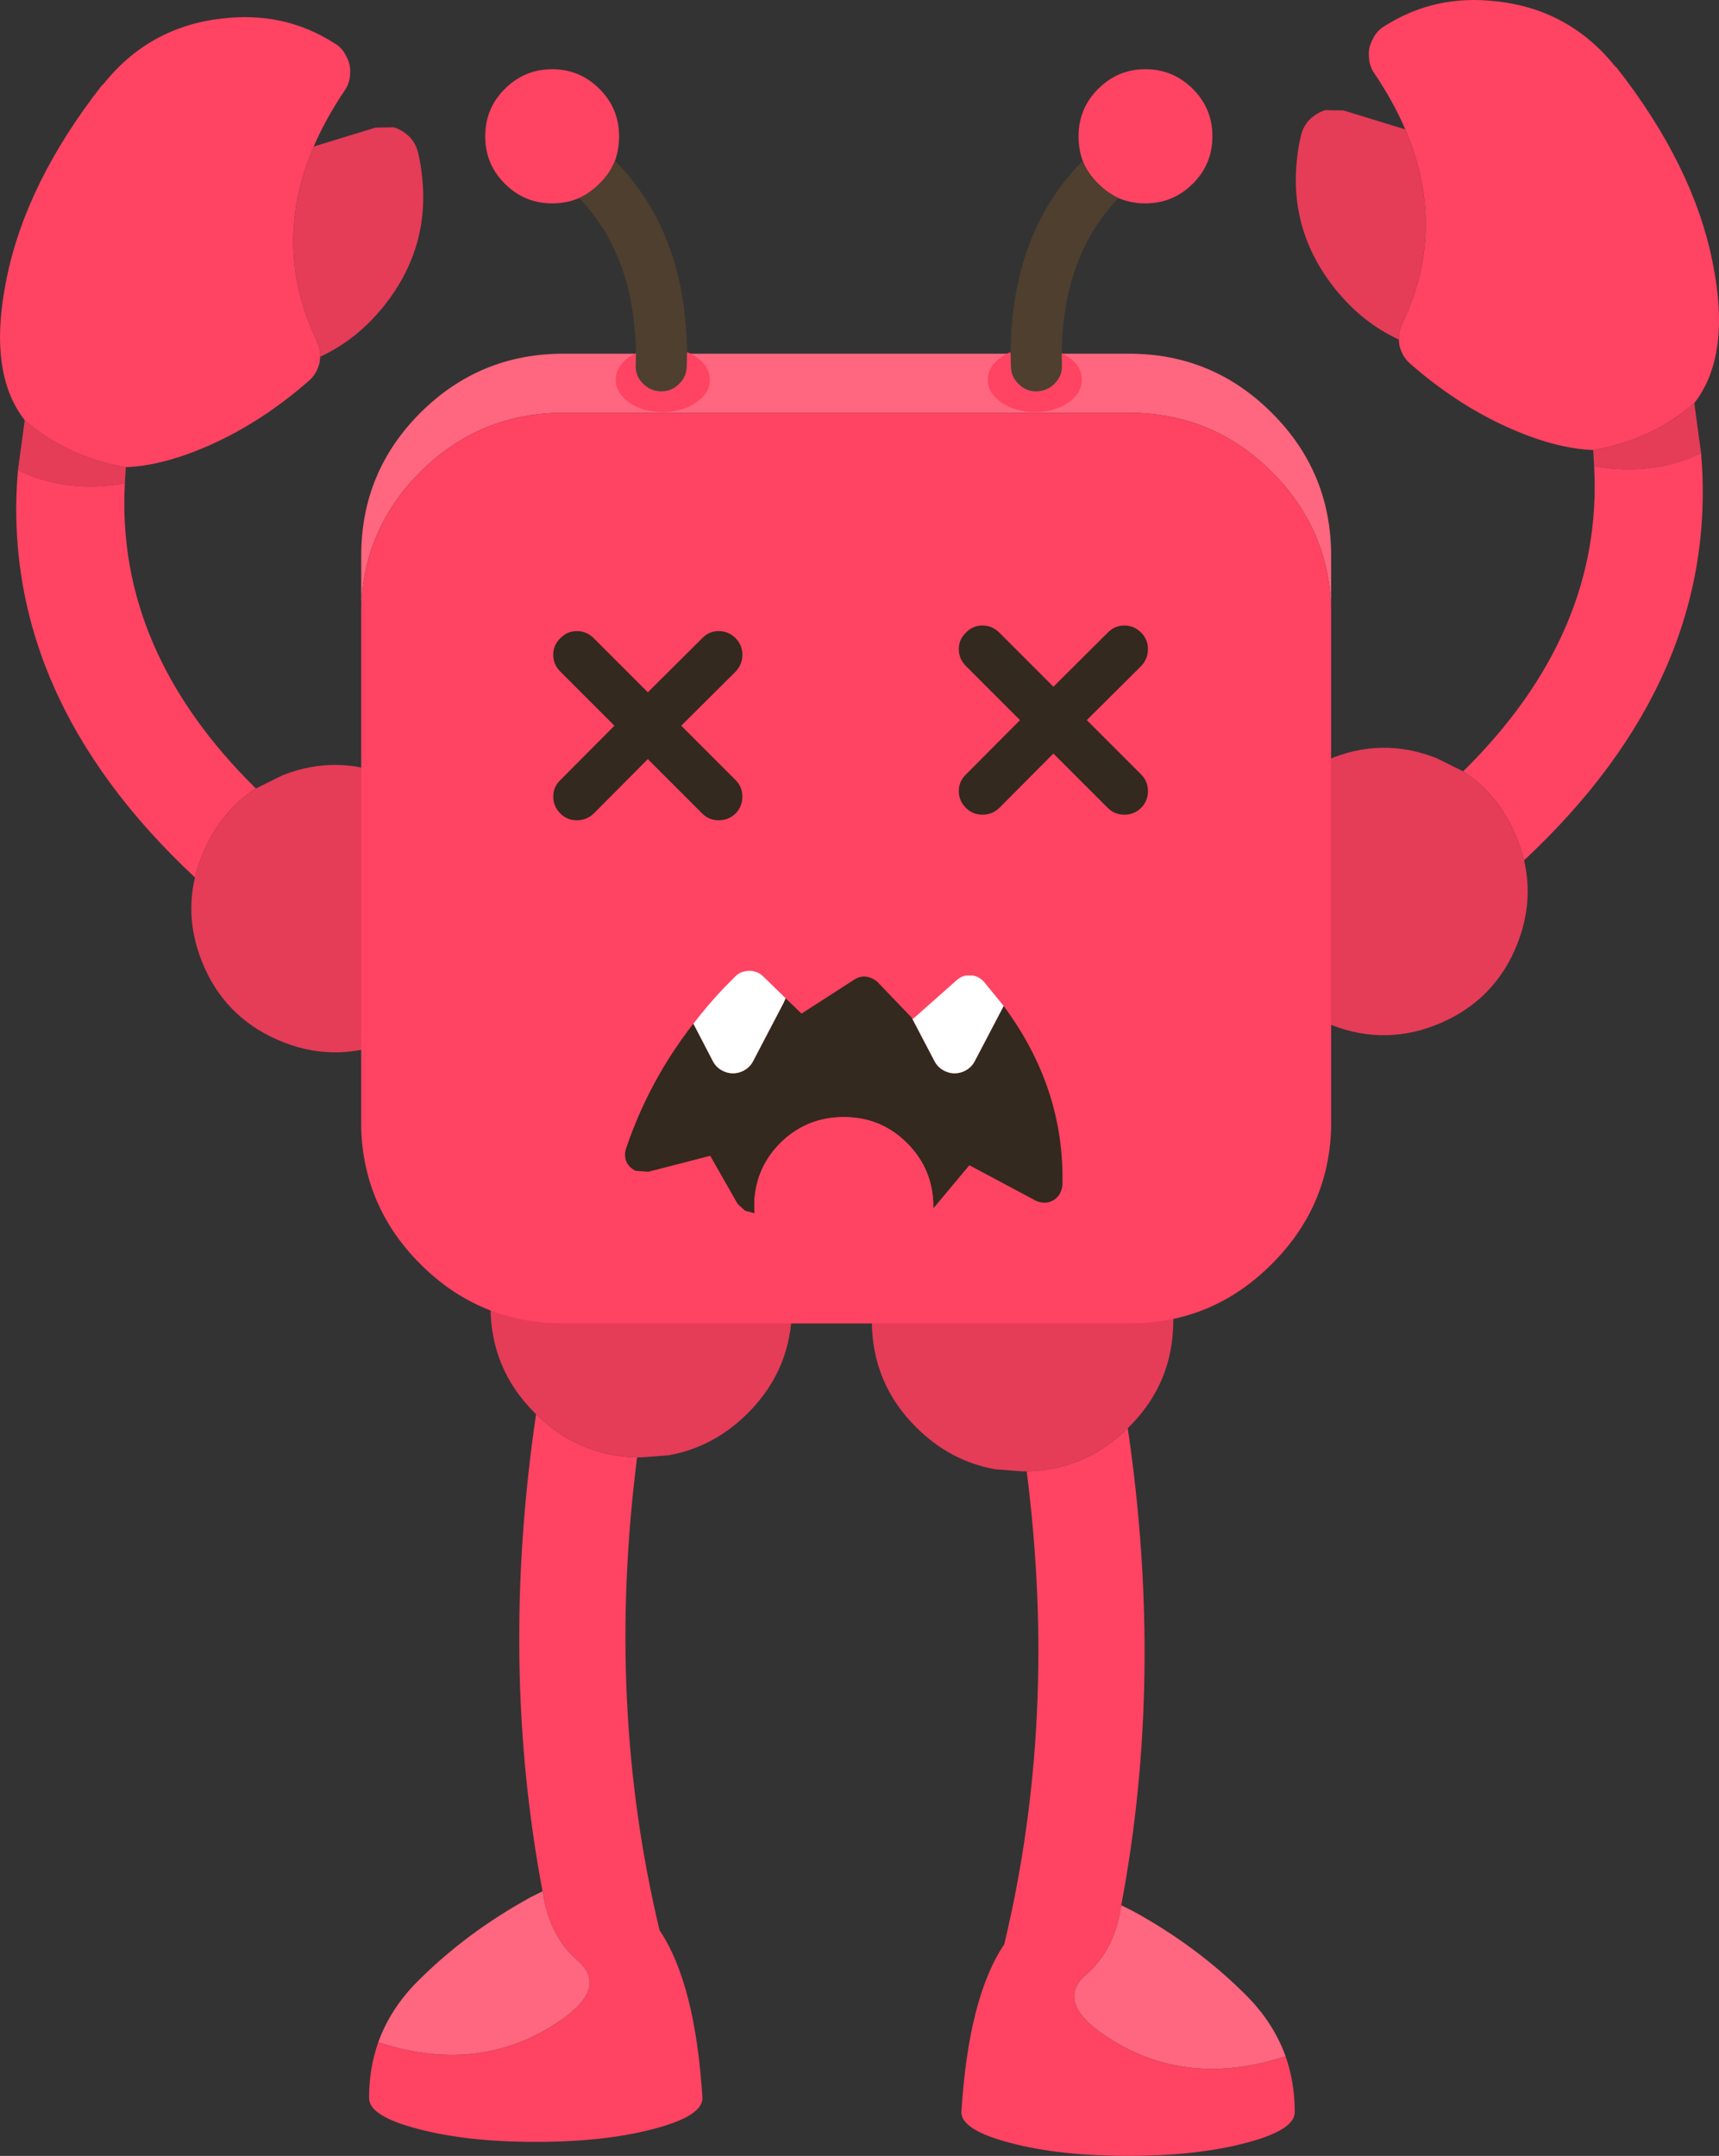 <?xml version="1.0" encoding="UTF-8" standalone="no"?>
<!-- Created with Inkscape (http://www.inkscape.org/) -->

<svg
   width="76.954mm"
   height="96.496mm"
   viewBox="0 0 76.954 96.496"
   version="1.1"
   id="svg1219"
   sodipodi:docname="ai-dead.svg"
   inkscape:version="1.2.2 (b0a8486, 2022-12-01)"
   xmlns:inkscape="http://www.inkscape.org/namespaces/inkscape"
   xmlns:sodipodi="http://sodipodi.sourceforge.net/DTD/sodipodi-0.dtd"
   xmlns="http://www.w3.org/2000/svg"
   xmlns:svg="http://www.w3.org/2000/svg">
  <rect x="0" y="0" width="76.954" height="96.496" fill="#333333" stroke="none"/>
  <sodipodi:namedview
     id="namedview1221"
     pagecolor="#505050"
     bordercolor="#eeeeee"
     borderopacity="1"
     inkscape:showpageshadow="0"
     inkscape:pageopacity="0"
     inkscape:pagecheckerboard="0"
     inkscape:deskcolor="#505050"
     inkscape:document-units="mm"
     showgrid="false"
     inkscape:zoom="0.94964927"
     inkscape:cx="199.02084"
     inkscape:cy="191.12319"
     inkscape:window-width="1366"
     inkscape:window-height="699"
     inkscape:window-x="0"
     inkscape:window-y="0"
     inkscape:window-maximized="1"
     inkscape:current-layer="layer1" />
  <defs
     id="defs1216" />
  <g
     inkscape:label="Layer 1"
     inkscape:groupmode="layer"
     id="layer1"
     transform="translate(-51.276,-126.847)">
    <g
       id="g1626"
       transform="matrix(1,0,0,-1,-46.869,275.669)">
      <path
         stroke="none"
         fill="#e53c58"
         d="m 163.648,114.297 -1.204,0.595 q -2.461,0.966 -4.895,-0.093 -2.447,-1.058 -3.426,-3.532 -0.966,-2.461 0.093,-4.895 1.058,-2.447 3.532,-3.426 2.461,-0.966 4.908,0.093 2.434,1.058 3.413,3.532 0.741,1.879 0.304,3.744 -0.146,0.582 -0.397,1.164 -0.781,1.799 -2.328,2.818 m 10.649,14.248 -0.304,2.236 q -1.918,-1.667 -4.524,-2.103 l 0.04,-0.728 q 2.633,-0.45 4.789,0.595 m -13.242,14.486 -2.765,0.847 -0.82,0.013 q -0.384,-0.119 -0.701,-0.423 -0.291,-0.304 -0.384,-0.714 -0.119,-0.476 -0.172,-0.992 -0.384,-3.254 1.693,-5.861 1.217,-1.521 2.857,-2.275 -0.013,0.37 0.159,0.728 2.024,4.233 0.132,8.678"
         id="path879"
         style="stroke-width:0.265" />
      <path
         stroke="none"
         fill="#ff4362"
         d="m 161.056,143.031 q 1.892,-4.445 -0.132,-8.678 -0.172,-0.357 -0.159,-0.728 l 0.026,-0.251 q 0.119,-0.529 0.516,-0.86 2.037,-1.773 4.273,-2.791 2.156,-0.979 3.889,-1.045 2.606,0.437 4.524,2.103 1.667,2.13 0.82,6.297 -0.86,4.326 -4.286,8.705 l -0.053,0.04 q -2.051,2.566 -5.305,2.937 h -0.026 q -2.752,0.331 -5.001,-1.098 -0.37,-0.212 -0.542,-0.595 -0.212,-0.37 -0.172,-0.794 0.013,-0.423 0.265,-0.767 0.833,-1.244 1.363,-2.474 m 5.318,-32.716 q 8.771,8.189 7.924,18.23 -2.156,-1.045 -4.789,-0.595 0.41,-7.474 -5.861,-13.652 1.548,-1.019 2.328,-2.818 0.251,-0.582 0.397,-1.164"
         id="path881"
         style="stroke-width:0.265" />
    </g>
    <g
       id="g1663"
       transform="translate(-61.545,94.011)">
      <path
         stroke="none"
         fill="#e53c58"
         d="m 158.783,98.693 h -0.185 l -1.217,-0.093 q -2.024,-0.357 -3.559,-1.892 -1.971,-1.971 -1.971,-4.763 0,-2.791 1.971,-4.776 1.984,-1.971 4.776,-1.971 2.791,0 4.763,1.971 1.984,1.984 1.984,4.776 0,2.791 -1.984,4.763 l -0.053,0.053 q -1.892,1.865 -4.524,1.931"
         id="path899"
         style="stroke-width:0.265" />
      <path
         stroke="none"
         fill="#ff4362"
         d="m 158.783,98.693 q 2.633,-0.066 4.524,-1.931 1.64,11.126 -0.291,21.352 -0.291,1.998 -1.548,3.082 -1.349,1.151 0.556,2.566 3.664,2.646 8.348,1.111 0.41,1.164 0.41,2.487 v 0.013 q 0,0.807 -2.183,1.376 -2.196,0.582 -5.278,0.582 -3.082,0 -5.278,-0.582 -2.183,-0.569 -2.183,-1.376 v -0.013 q 0.318,-5.12 1.918,-7.501 2.421,-10.094 1.005,-21.167"
         id="path901"
         style="stroke-width:0.265" />
      <path
         stroke="none"
         fill="#ff667f"
         d="m 163.016,118.113 0.503,0.251 q 2.884,1.574 5.08,3.77 1.23,1.23 1.773,2.738 -4.683,1.535 -8.348,-1.111 -1.905,-1.416 -0.556,-2.566 1.257,-1.085 1.548,-3.082"
         id="path903"
         style="stroke-width:0.265" />
    </g>
    <g
       id="g1671"
       transform="matrix(-1,0,0,1,238.581,93.385)">
      <path
         stroke="none"
         fill="#e53c58"
         d="m 158.783,98.693 h -0.185 l -1.217,-0.093 q -2.024,-0.357 -3.559,-1.892 -1.971,-1.971 -1.971,-4.763 0,-2.791 1.971,-4.776 1.984,-1.971 4.776,-1.971 2.791,0 4.763,1.971 1.984,1.984 1.984,4.776 0,2.791 -1.984,4.763 l -0.053,0.053 q -1.892,1.865 -4.524,1.931"
         id="path1665"
         style="stroke-width:0.265" />
      <path
         stroke="none"
         fill="#ff4362"
         d="m 158.783,98.693 q 2.633,-0.066 4.524,-1.931 1.64,11.126 -0.291,21.352 -0.291,1.998 -1.548,3.082 -1.349,1.151 0.556,2.566 3.664,2.646 8.348,1.111 0.41,1.164 0.41,2.487 v 0.013 q 0,0.807 -2.183,1.376 -2.196,0.582 -5.278,0.582 -3.082,0 -5.278,-0.582 -2.183,-0.569 -2.183,-1.376 v -0.013 q 0.318,-5.12 1.918,-7.501 2.421,-10.094 1.005,-21.167"
         id="path1667"
         style="stroke-width:0.265" />
      <path
         stroke="none"
         fill="#ff667f"
         d="m 163.016,118.113 0.503,0.251 q 2.884,1.574 5.08,3.77 1.23,1.23 1.773,2.738 -4.683,1.535 -8.348,-1.111 -1.905,-1.416 -0.556,-2.566 1.257,-1.085 1.548,-3.082"
         id="path1669"
         style="stroke-width:0.265" />
    </g>
    <g
       id="g1677"
       transform="rotate(180,113.188,138.218)">
      <path
         stroke="none"
         fill="#e53c58"
         d="m 163.648,114.297 -1.204,0.595 q -2.461,0.966 -4.895,-0.093 -2.447,-1.058 -3.426,-3.532 -0.966,-2.461 0.093,-4.895 1.058,-2.447 3.532,-3.426 2.461,-0.966 4.908,0.093 2.434,1.058 3.413,3.532 0.741,1.879 0.304,3.744 -0.146,0.582 -0.397,1.164 -0.781,1.799 -2.328,2.818 m 10.649,14.248 -0.304,2.236 q -1.918,-1.667 -4.524,-2.103 l 0.04,-0.728 q 2.633,-0.45 4.789,0.595 m -13.242,14.486 -2.765,0.847 -0.82,0.013 q -0.384,-0.119 -0.701,-0.423 -0.291,-0.304 -0.384,-0.714 -0.119,-0.476 -0.172,-0.992 -0.384,-3.254 1.693,-5.861 1.217,-1.521 2.857,-2.275 -0.013,0.37 0.159,0.728 2.024,4.233 0.132,8.678"
         id="path1673"
         style="stroke-width:0.265" />
      <path
         stroke="none"
         fill="#ff4362"
         d="m 161.056,143.031 q 1.892,-4.445 -0.132,-8.678 -0.172,-0.357 -0.159,-0.728 l 0.026,-0.251 q 0.119,-0.529 0.516,-0.86 2.037,-1.773 4.273,-2.791 2.156,-0.979 3.889,-1.045 2.606,0.437 4.524,2.103 1.667,2.13 0.82,6.297 -0.86,4.326 -4.286,8.705 l -0.053,0.04 q -2.051,2.566 -5.305,2.937 h -0.026 q -2.752,0.331 -5.001,-1.098 -0.37,-0.212 -0.542,-0.595 -0.212,-0.37 -0.172,-0.794 0.013,-0.423 0.265,-0.767 0.833,-1.244 1.363,-2.474 m 5.318,-32.716 q 8.771,8.189 7.924,18.23 -2.156,-1.045 -4.789,-0.595 0.41,-7.474 -5.861,-13.652 1.548,-1.019 2.328,-2.818 0.251,-0.582 0.397,-1.164"
         id="path1675"
         style="stroke-width:0.265" />
    </g>
    <path
       stroke="none"
       fill="#ff667f"
       d="m 67.447,154.029 v -2.315 q 0,-3.744 2.646,-6.39 2.659,-2.646 6.403,-2.646 h 25.321 q 3.744,0 6.39,2.646 2.659,2.646 2.659,6.39 v 2.315 q -0.119,-3.532 -2.659,-6.059 -2.646,-2.646 -6.39,-2.646 H 76.495 q -3.744,0 -6.403,2.646 -2.527,2.527 -2.646,6.059"
       id="path739"
       style="stroke-width:0.265" />
    <path
       stroke="none"
       fill="#ff4362"
       d="m 67.447,154.029 q 0.119,-3.532 2.646,-6.059 2.659,-2.646 6.403,-2.646 h 25.321 q 3.744,0 6.39,2.646 2.54,2.527 2.659,6.059 v 23.349 q -0.119,3.519 -2.659,6.046 -2.646,2.659 -6.39,2.659 H 76.495 q -3.744,0 -6.403,-2.659 -2.527,-2.527 -2.646,-6.046 v -23.349"
       id="path741"
       style="stroke-width:0.265" />
    <g
       id="g1309"
       transform="translate(63.382,4.672)">
      <path
         stroke="none"
         fill="#ffffff"
         d="m 147.144,151.695 q 0,-1.759 -1.23,-3.003 -1.244,-1.23 -3.003,-1.23 -1.746,0 -2.977,1.23 -1.257,1.244 -1.257,3.003 0,1.759 1.257,2.99 1.23,1.244 2.977,1.244 1.759,0 3.003,-1.244 1.23,-1.23 1.23,-2.99 m 2.963,-5.159 q 0.595,1.601 0.45,3.307 -0.066,0.767 -0.291,1.561 -0.9,3.294 -3.916,4.987 -3.029,1.707 -6.39,0.833 -2.805,-0.728 -4.485,-2.937 l -0.529,-0.754 -0.026,-0.053 -0.053,-0.119 -0.04,-0.093 -0.053,-0.172 q -0.132,-0.463 0.013,-1.019 0.291,-0.529 0.794,-1.098 1.799,-2.17 5.252,-3.638 l 1.005,-0.397 q 2.884,-1.045 5.49,-0.979 1.058,0.013 1.852,0.225 0.516,0.132 0.926,0.344"
         id="path355"
         style="stroke-width:0.265" />
      <path
         stroke="none"
         fill="#ff4362"
         d="m 147.144,151.695 q 0,1.759 -1.23,2.99 -1.244,1.244 -3.003,1.244 -1.746,0 -2.977,-1.244 -1.257,-1.23 -1.257,-2.99 0,-1.759 1.257,-3.003 1.23,-1.23 2.977,-1.23 1.759,0 3.003,1.23 1.23,1.244 1.23,3.003 m -6.826,-0.132 -0.026,0.132 q 0,1.072 0.767,1.839 0.767,0.767 1.852,0.767 1.098,0 1.879,-0.767 0.754,-0.767 0.754,-1.839 0,-1.098 -0.754,-1.865 -0.781,-0.754 -1.879,-0.754 -0.622,0 -1.138,0.265 -0.344,-0.265 -0.794,-0.265 -0.556,0 -0.939,0.384 -0.397,0.397 -0.397,0.939 0,0.556 0.397,0.939 l 0.278,0.225"
         id="path357"
         style="stroke-width:0.265" />
      <path
         stroke="none"
         fill="#33291e"
         d="m 140.318,151.563 q 0.278,0.172 0.661,0.172 0.542,0 0.953,-0.397 0.37,-0.384 0.37,-0.939 0,-0.542 -0.37,-0.939 l -0.159,-0.119 q 0.516,-0.265 1.138,-0.265 1.098,0 1.879,0.754 0.754,0.767 0.754,1.865 0,1.072 -0.754,1.839 -0.781,0.767 -1.879,0.767 -1.085,0 -1.852,-0.767 -0.767,-0.767 -0.767,-1.839 l 0.026,-0.132"
         id="path359"
         style="stroke-width:0.265" />
      <path
         stroke="none"
         fill="#e3eeee"
         d="m 134.788,152.079 q 0.212,-0.847 1.019,-1.905 1.587,-2.117 4.617,-3.823 3.016,-1.693 5.702,-1.998 2.474,-0.304 3.307,0.781 l 0.066,0.119 0.026,0.053 q 0.344,0.609 0.582,1.23 -0.41,-0.212 -0.926,-0.344 -0.794,-0.212 -1.852,-0.225 -2.606,-0.066 -5.49,0.979 l -1.005,0.397 q -3.453,1.468 -5.252,3.638 -0.503,0.569 -0.794,1.098"
         id="path361"
         style="stroke-width:0.265" />
      <path
         stroke="none"
         fill="#000000"
         fill-opacity="0.102"
         d="m 150.558,149.843 q 0.119,1.402 -0.291,2.884 -0.9,3.294 -3.916,4.987 -3.029,1.707 -6.39,0.833 -2.805,-0.728 -4.485,-2.937 l -0.529,-0.754 -0.026,-0.053 -0.053,-0.119 -0.093,-0.265 q -0.132,-0.463 0.013,-1.019 l 0.04,-0.132 0.04,0.093 0.053,0.119 0.026,0.053 0.529,0.754 q 1.68,2.209 4.485,2.937 3.36,0.873 6.39,-0.833 3.016,-1.693 3.916,-4.987 0.225,-0.794 0.291,-1.561"
         id="path363"
         style="stroke-width:0.265" />
      <path
         stroke="none"
         fill="#ff6b83"
         d="m 140.318,151.563 -0.278,-0.225 q -0.397,-0.384 -0.397,-0.939 0,-0.542 0.397,-0.939 0.384,-0.384 0.939,-0.384 0.45,0 0.794,0.265 -0.384,0.172 -0.714,0.489 -0.714,0.714 -0.741,1.733"
         id="path365"
         style="stroke-width:0.265" />
      <path
         stroke="none"
         fill="#4f3f2f"
         d="m 140.318,151.563 q 0.026,-1.019 0.741,-1.733 0.331,-0.318 0.714,-0.489 l 0.159,0.119 q 0.37,0.397 0.37,0.939 0,0.556 -0.37,0.939 -0.41,0.397 -0.953,0.397 -0.384,0 -0.661,-0.172"
         id="path367"
         style="stroke-width:0.265" />
    </g>
    <g
       id="g1325"
       transform="matrix(-1,0,0,1,328.136,4.723)">
      <path
         stroke="none"
         fill="#ffffff"
         d="m 147.144,151.695 q 0,-1.759 -1.23,-3.003 -1.244,-1.23 -3.003,-1.23 -1.746,0 -2.977,1.23 -1.257,1.244 -1.257,3.003 0,1.759 1.257,2.99 1.23,1.244 2.977,1.244 1.759,0 3.003,-1.244 1.23,-1.23 1.23,-2.99 m 2.963,-5.159 q 0.595,1.601 0.45,3.307 -0.066,0.767 -0.291,1.561 -0.9,3.294 -3.916,4.987 -3.029,1.707 -6.39,0.833 -2.805,-0.728 -4.485,-2.937 l -0.529,-0.754 -0.026,-0.053 -0.053,-0.119 -0.04,-0.093 -0.053,-0.172 q -0.132,-0.463 0.013,-1.019 0.291,-0.529 0.794,-1.098 1.799,-2.17 5.252,-3.638 l 1.005,-0.397 q 2.884,-1.045 5.49,-0.979 1.058,0.013 1.852,0.225 0.516,0.132 0.926,0.344"
         id="path1311"
         style="stroke-width:0.265" />
      <path
         stroke="none"
         fill="#ff4362"
         d="m 147.144,151.695 q 0,1.759 -1.23,2.99 -1.244,1.244 -3.003,1.244 -1.746,0 -2.977,-1.244 -1.257,-1.23 -1.257,-2.99 0,-1.759 1.257,-3.003 1.23,-1.23 2.977,-1.23 1.759,0 3.003,1.23 1.23,1.244 1.23,3.003 m -6.826,-0.132 -0.026,0.132 q 0,1.072 0.767,1.839 0.767,0.767 1.852,0.767 1.098,0 1.879,-0.767 0.754,-0.767 0.754,-1.839 0,-1.098 -0.754,-1.865 -0.781,-0.754 -1.879,-0.754 -0.622,0 -1.138,0.265 -0.344,-0.265 -0.794,-0.265 -0.556,0 -0.939,0.384 -0.397,0.397 -0.397,0.939 0,0.556 0.397,0.939 l 0.278,0.225"
         id="path1313"
         style="stroke-width:0.265" />
      <path
         stroke="none"
         fill="#33291e"
         d="m 140.318,151.563 q 0.278,0.172 0.661,0.172 0.542,0 0.953,-0.397 0.37,-0.384 0.37,-0.939 0,-0.542 -0.37,-0.939 l -0.159,-0.119 q 0.516,-0.265 1.138,-0.265 1.098,0 1.879,0.754 0.754,0.767 0.754,1.865 0,1.072 -0.754,1.839 -0.781,0.767 -1.879,0.767 -1.085,0 -1.852,-0.767 -0.767,-0.767 -0.767,-1.839 l 0.026,-0.132"
         id="path1315"
         style="stroke-width:0.265" />
      <path
         stroke="none"
         fill="#e3eeee"
         d="m 134.788,152.079 q 0.212,-0.847 1.019,-1.905 1.587,-2.117 4.617,-3.823 3.016,-1.693 5.702,-1.998 2.474,-0.304 3.307,0.781 l 0.066,0.119 0.026,0.053 q 0.344,0.609 0.582,1.23 -0.41,-0.212 -0.926,-0.344 -0.794,-0.212 -1.852,-0.225 -2.606,-0.066 -5.49,0.979 l -1.005,0.397 q -3.453,1.468 -5.252,3.638 -0.503,0.569 -0.794,1.098"
         id="path1317"
         style="stroke-width:0.265" />
      <path
         stroke="none"
         fill="#000000"
         fill-opacity="0.102"
         d="m 150.558,149.843 q 0.119,1.402 -0.291,2.884 -0.9,3.294 -3.916,4.987 -3.029,1.707 -6.39,0.833 -2.805,-0.728 -4.485,-2.937 l -0.529,-0.754 -0.026,-0.053 -0.053,-0.119 -0.093,-0.265 q -0.132,-0.463 0.013,-1.019 l 0.04,-0.132 0.04,0.093 0.053,0.119 0.026,0.053 0.529,0.754 q 1.68,2.209 4.485,2.937 3.36,0.873 6.39,-0.833 3.016,-1.693 3.916,-4.987 0.225,-0.794 0.291,-1.561"
         id="path1319"
         style="stroke-width:0.265" />
      <path
         stroke="none"
         fill="#ff6b83"
         d="m 140.318,151.563 -0.278,-0.225 q -0.397,-0.384 -0.397,-0.939 0,-0.542 0.397,-0.939 0.384,-0.384 0.939,-0.384 0.45,0 0.794,0.265 -0.384,0.172 -0.714,0.489 -0.714,0.714 -0.741,1.733"
         id="path1321"
         style="stroke-width:0.265" />
      <path
         stroke="none"
         fill="#4f3f2f"
         d="m 140.318,151.563 q 0.026,-1.019 0.741,-1.733 0.331,-0.318 0.714,-0.489 l 0.159,0.119 q 0.37,0.397 0.37,0.939 0,0.556 -0.37,0.939 -0.41,0.397 -0.953,0.397 -0.384,0 -0.661,-0.172"
         id="path1323"
         style="stroke-width:0.265" />
    </g>
    <g
       id="g1362"
       transform="translate(-20.684,-20.364)">
      <path
         stroke="none"
         fill="#33291e"
         d="m 112.776,192.765 1.019,1.945 q 0.172,0.331 0.542,0.476 0.357,0.132 0.714,0 0.37,-0.146 0.542,-0.476 l 1.296,-2.474 q 2.738,3.691 2.633,8.017 -0.026,0.278 -0.185,0.489 -0.198,0.238 -0.489,0.291 -0.304,0.04 -0.569,-0.106 l -2.924,-1.561 -1.614,1.931 v -0.079 q 0,-1.667 -1.177,-2.844 -1.164,-1.164 -2.831,-1.164 -1.667,0 -2.844,1.164 -1.164,1.177 -1.164,2.844 l 0.013,0.291 h -0.013 l -0.41,-0.106 -0.331,-0.304 -1.23,-2.156 -2.765,0.714 -0.569,-0.04 q -0.304,-0.146 -0.423,-0.423 -0.106,-0.278 -0.013,-0.569 1.032,-3.056 3.016,-5.596 l 0.873,1.68 q 0.172,0.331 0.542,0.476 0.357,0.132 0.714,0 0.37,-0.146 0.542,-0.476 l 1.363,-2.606 0.093,-0.212 0.714,0.688 2.342,-1.508 q 0.251,-0.172 0.542,-0.146 0.304,0.04 0.529,0.251 l 1.521,1.587"
         id="path433"
         style="stroke-width:0.265" />
      <path
         stroke="none"
         fill="#ffffff"
         d="m 112.776,192.765 0.053,0.053 1.971,-1.746 q 0.172,-0.146 0.384,-0.198 h 0.318 l 0.119,0.026 q 0.212,0.066 0.384,0.251 l 0.886,1.085 -1.296,2.474 q -0.172,0.331 -0.542,0.476 -0.357,0.132 -0.714,0 -0.37,-0.146 -0.542,-0.476 l -1.019,-1.945 m -5.649,-0.873 -0.093,0.212 -1.363,2.606 q -0.172,0.331 -0.542,0.476 -0.357,0.132 -0.714,0 -0.37,-0.146 -0.542,-0.476 l -0.873,-1.68 q 0.648,-0.847 1.402,-1.64 l 0.503,-0.503 q 0.185,-0.172 0.45,-0.212 l 0.132,-0.013 q 0.357,0 0.609,0.225 l 1.032,1.005"
         id="path435"
         style="stroke-width:0.265" />
      <path
         stroke="none"
         fill="#ff4362"
         d="m 105.738,201.51 -0.013,-0.291 q 0,-1.667 1.164,-2.844 1.177,-1.164 2.844,-1.164 1.667,0 2.831,1.164 1.177,1.177 1.177,2.844 v 0.079 l -0.159,0.185 q -0.212,0.238 -0.529,0.278 -0.318,0.066 -0.582,-0.119 l -3.36,-2.143 -2.95,1.865 q -0.198,0.132 -0.423,0.146"
         id="path437"
         style="stroke-width:0.265" />
    </g>
    <g
       id="g1448"
       transform="translate(21.023,-24.285)">
      <path
         stroke="none"
         fill="#ffffff"
         d="m 181.005,142.76 q 0,-2.672 -1.879,-4.564 -1.892,-1.892 -4.577,-1.892 -2.672,0 -4.551,1.892 -1.905,1.892 -1.905,4.564 0,2.686 1.905,4.564 1.879,1.892 4.551,1.892 2.686,0 4.577,-1.892 1.879,-1.879 1.879,-4.564 m -14.896,0.661 -0.026,-0.661 q 0,-3.506 2.474,-5.98 2.474,-2.487 5.993,-2.487 3.506,0 5.993,2.487 2.474,2.474 2.474,5.98 l -0.013,0.661 q -0.225,3.096 -2.461,5.331 -2.487,2.474 -5.993,2.474 -3.519,0 -5.993,-2.474 -2.236,-2.236 -2.447,-5.331"
         id="path331"
         style="stroke-width:0.265" />
      <path
         stroke="none"
         fill="#ff4362"
         d="m 170.567,142.575 -0.013,0.185 q 0,1.654 1.164,2.818 1.177,1.177 2.831,1.177 1.654,0 2.844,-1.177 1.151,-1.164 1.151,-2.818 0,-1.667 -1.151,-2.831 -1.191,-1.164 -2.844,-1.164 -0.953,0 -1.746,0.397 -0.529,-0.397 -1.217,-0.397 -0.847,0 -1.442,0.595 -0.595,0.595 -0.595,1.442 0,0.847 0.595,1.442 l 0.423,0.331 m 10.438,0.185 q 0,2.686 -1.879,4.564 -1.892,1.892 -4.577,1.892 -2.672,0 -4.551,-1.892 -1.905,-1.879 -1.905,-4.564 0,-2.672 1.905,-4.564 1.879,-1.892 4.551,-1.892 2.686,0 4.577,1.892 1.879,1.892 1.879,4.564"
         id="path333"
         style="stroke-width:0.265" />
      <path
         stroke="none"
         fill="#33291e"
         d="m 172.803,139.162 q 0.794,-0.397 1.746,-0.397 1.654,0 2.844,1.164 1.151,1.164 1.151,2.831 0,1.654 -1.151,2.818 -1.191,1.177 -2.844,1.177 -1.654,0 -2.831,-1.177 -1.164,-1.164 -1.164,-2.818 l 0.013,-0.185 q 0.45,0.265 1.019,0.265 0.847,0 1.455,-0.595 0.582,-0.595 0.582,-1.442 0,-0.847 -0.582,-1.442 l -0.238,-0.198"
         id="path335"
         style="stroke-width:0.265" />
      <path
         stroke="none"
         fill="#000000"
         fill-opacity="0.102"
         d="m 183.003,143.422 0.013,0.661 q 0,3.519 -2.474,5.993 -2.487,2.474 -5.993,2.474 -3.519,0 -5.993,-2.474 -2.474,-2.474 -2.474,-5.993 l 0.026,-0.661 q 0.212,3.096 2.447,5.331 2.474,2.474 5.993,2.474 3.506,0 5.993,-2.474 2.236,-2.236 2.461,-5.331"
         id="path337"
         style="stroke-width:0.265" />
      <path
         stroke="none"
         fill="#4f3f2f"
         d="m 172.803,139.162 0.238,0.198 q 0.582,0.595 0.582,1.442 0,0.847 -0.582,1.442 -0.609,0.595 -1.455,0.595 -0.569,0 -1.019,-0.265 0.053,-1.548 1.151,-2.646 0.503,-0.489 1.085,-0.767"
         id="path339"
         style="stroke-width:0.265" />
      <path
         stroke="none"
         fill="#ff6b83"
         d="m 172.803,139.162 q -0.582,0.278 -1.085,0.767 -1.098,1.098 -1.151,2.646 l -0.423,-0.331 q -0.595,-0.595 -0.595,-1.442 0,-0.847 0.595,-1.442 0.595,-0.595 1.442,-0.595 0.688,0 1.217,0.397"
         id="path341"
         style="stroke-width:0.265" />
    </g>
    <g
       id="g1521"
       transform="translate(43.463,-11.823)">
      <path
         stroke="none"
         fill="#ffffff"
         d="m 154.922,189.639 q -0.331,0.291 -0.833,0.423 -3.625,0.953 -7.183,0.066 -0.569,-0.159 -0.926,-0.489 1.892,-2.103 4.471,-2.103 2.593,0 4.471,2.103"
         id="path427"
         style="stroke-width:0.265" />
      <path
         stroke="none"
         fill="#33291e"
         d="m 154.922,189.639 0.198,0.265 q 1.945,2.355 1.945,5.715 v 0.053 q 0,1.442 -1.945,2.461 l -0.437,0.238 q -1.826,-0.992 -4.233,-0.992 -2.394,0 -4.22,0.992 l -0.463,-0.238 q -1.918,-1.019 -1.931,-2.461 v -0.053 q 0,-3.36 1.931,-5.715 l 0.212,-0.265 q 0.357,0.331 0.926,0.489 3.559,0.886 7.183,-0.066 0.503,-0.132 0.833,-0.423"
         id="path429"
         style="stroke-width:0.265" />
      <path
         stroke="none"
         fill="#ff4362"
         d="m 146.23,198.37 q 1.826,-0.992 4.22,-0.992 2.408,0 4.233,0.992 -1.826,0.807 -4.233,0.807 -2.434,0 -4.22,-0.807"
         id="path431"
         style="stroke-width:0.265" />
    </g>
    <g
       id="g1462"
       transform="translate(0.099,-24.679)">
      <path
         stroke="none"
         fill="#ffffff"
         d="m 181.005,142.76 q 0,-2.672 -1.879,-4.564 -1.892,-1.892 -4.577,-1.892 -2.672,0 -4.551,1.892 -1.905,1.892 -1.905,4.564 0,2.686 1.905,4.564 1.879,1.892 4.551,1.892 2.686,0 4.577,-1.892 1.879,-1.879 1.879,-4.564 m -14.896,0.661 -0.026,-0.661 q 0,-3.506 2.474,-5.98 2.474,-2.487 5.993,-2.487 3.506,0 5.993,2.487 2.474,2.474 2.474,5.98 l -0.013,0.661 q -0.225,3.096 -2.461,5.331 -2.487,2.474 -5.993,2.474 -3.519,0 -5.993,-2.474 -2.236,-2.236 -2.447,-5.331"
         id="path1450"
         style="stroke-width:0.265" />
      <path
         stroke="none"
         fill="#ff4362"
         d="m 170.567,142.575 -0.013,0.185 q 0,1.654 1.164,2.818 1.177,1.177 2.831,1.177 1.654,0 2.844,-1.177 1.151,-1.164 1.151,-2.818 0,-1.667 -1.151,-2.831 -1.191,-1.164 -2.844,-1.164 -0.953,0 -1.746,0.397 -0.529,-0.397 -1.217,-0.397 -0.847,0 -1.442,0.595 -0.595,0.595 -0.595,1.442 0,0.847 0.595,1.442 l 0.423,0.331 m 10.438,0.185 q 0,2.686 -1.879,4.564 -1.892,1.892 -4.577,1.892 -2.672,0 -4.551,-1.892 -1.905,-1.879 -1.905,-4.564 0,-2.672 1.905,-4.564 1.879,-1.892 4.551,-1.892 2.686,0 4.577,1.892 1.879,1.892 1.879,4.564"
         id="path1452"
         style="stroke-width:0.265" />
      <path
         stroke="none"
         fill="#33291e"
         d="m 172.803,139.162 q 0.794,-0.397 1.746,-0.397 1.654,0 2.844,1.164 1.151,1.164 1.151,2.831 0,1.654 -1.151,2.818 -1.191,1.177 -2.844,1.177 -1.654,0 -2.831,-1.177 -1.164,-1.164 -1.164,-2.818 l 0.013,-0.185 q 0.45,0.265 1.019,0.265 0.847,0 1.455,-0.595 0.582,-0.595 0.582,-1.442 0,-0.847 -0.582,-1.442 l -0.238,-0.198"
         id="path1454"
         style="stroke-width:0.265" />
      <path
         stroke="none"
         fill="#000000"
         fill-opacity="0.102"
         d="m 183.003,143.422 0.013,0.661 q 0,3.519 -2.474,5.993 -2.487,2.474 -5.993,2.474 -3.519,0 -5.993,-2.474 -2.474,-2.474 -2.474,-5.993 l 0.026,-0.661 q 0.212,3.096 2.447,5.331 2.474,2.474 5.993,2.474 3.506,0 5.993,-2.474 2.236,-2.236 2.461,-5.331"
         id="path1456"
         style="stroke-width:0.265" />
      <path
         stroke="none"
         fill="#4f3f2f"
         d="m 172.803,139.162 0.238,0.198 q 0.582,0.595 0.582,1.442 0,0.847 -0.582,1.442 -0.609,0.595 -1.455,0.595 -0.569,0 -1.019,-0.265 0.053,-1.548 1.151,-2.646 0.503,-0.489 1.085,-0.767"
         id="path1458"
         style="stroke-width:0.265" />
      <path
         stroke="none"
         fill="#ff6b83"
         d="m 172.803,139.162 q -0.582,0.278 -1.085,0.767 -1.098,1.098 -1.151,2.646 l -0.423,-0.331 q -0.595,-0.595 -0.595,-1.442 0,-0.847 0.595,-1.442 0.595,-0.595 1.442,-0.595 0.688,0 1.217,0.397"
         id="path1460"
         style="stroke-width:0.265" />
    </g>
    <path
       stroke="none"
       fill="#33291e"
       d="m 170.25,198 q 2.302,-2.302 5.556,-2.302 3.254,0 5.543,2.302 0.688,0.688 1.177,1.482 0.212,0.344 0.132,0.741 -0.106,0.397 -0.463,0.609 -0.357,0.212 -0.741,0.132 -0.397,-0.093 -0.622,-0.45 -0.384,-0.609 -0.9,-1.111 -1.707,-1.72 -4.128,-1.72 -2.447,0 -4.154,1.72 -0.529,0.503 -0.873,1.098 -0.212,0.344 -0.622,0.45 -0.397,0.093 -0.741,-0.106 -0.357,-0.212 -0.45,-0.609 -0.106,-0.397 0.106,-0.741 0.463,-0.807 1.177,-1.495"
       id="path293"
       style="stroke-width:0.265" />
    <g
       id="g1558"
       transform="translate(40.106,12.589)">
      <path
         stroke="none"
         fill="#33291e"
         d="m 120.186,147.485 h 1.045 q 0.45,0 0.807,0.278 0.344,0.225 0.503,0.622 0.172,0.423 0.066,0.833 -0.635,2.447 -2.487,4.352 l -0.886,0.807 q -2.5,-1.468 -5.834,-1.468 -3.334,0 -5.861,1.495 l -0.926,-0.833 q -1.812,-1.945 -2.447,-4.352 -0.079,-0.41 0.106,-0.833 0.106,-0.397 0.489,-0.622 0.331,-0.278 0.767,-0.278 h 1.058 v 1.217 q 0,1.389 1.918,1.799 4.895,0.953 9.869,-0.053 1.812,-0.357 1.812,-1.746 v -1.217"
         id="path381"
         style="stroke-width:0.265" />
      <path
         stroke="none"
         fill="#ffffff"
         d="m 120.186,147.485 v 1.217 q 0,1.389 -1.812,1.746 -4.974,1.005 -9.869,0.053 -1.918,-0.41 -1.918,-1.799 v -1.217 h 13.6"
         id="path383"
         style="stroke-width:0.265" />
      <path
         stroke="none"
         fill="#ff4362"
         d="m 119.234,154.377 q -2.5,2.103 -5.874,2.103 -3.321,0 -5.821,-2.077 2.527,-1.495 5.861,-1.495 3.334,0 5.834,1.468"
         id="path385"
         style="stroke-width:0.265" />
    </g>
    <g
       id="g1589"
       transform="translate(-71.936,-1.131)">
      <path
         stroke="none"
         fill="#ff4362"
         d="m 171.68,135.177 q -0.185,-0.516 -0.185,-1.098 0,-1.244 0.873,-2.117 0.886,-0.886 2.117,-0.886 1.244,0 2.13,0.886 0.873,0.873 0.873,2.117 0,1.244 -0.873,2.117 -0.886,0.886 -2.13,0.886 -0.635,0 -1.204,-0.238 -0.489,-0.225 -0.913,-0.648 -0.463,-0.45 -0.688,-1.019 m -0.939,8.612 0.291,0.159 q 0.609,0.423 0.609,1.032 0,0.595 -0.609,1.019 -0.622,0.423 -1.495,0.423 -0.86,0 -1.482,-0.423 -0.622,-0.423 -0.622,-1.019 0,-0.609 0.622,-1.032 0.185,-0.132 0.397,-0.212 l 0.013,0.648 q 0.013,0.476 0.357,0.794 0.331,0.331 0.807,0.318 0.476,-0.013 0.807,-0.357 0.331,-0.331 0.318,-0.807 l -0.013,-0.542"
         id="path563"
         style="stroke-width:0.265" />
      <path
         stroke="none"
         fill="#4f3f2f"
         d="m 170.741,143.789 0.013,0.542 q 0.013,0.476 -0.318,0.807 -0.331,0.344 -0.807,0.357 -0.476,0.013 -0.807,-0.318 -0.344,-0.318 -0.357,-0.794 l -0.013,-0.648 q 0.066,-5.371 3.228,-8.559 0.225,0.569 0.688,1.019 0.423,0.423 0.913,0.648 -2.487,2.593 -2.54,6.945"
         id="path565"
         style="stroke-width:0.265" />
    </g>
    <g
       id="g1595"
       transform="matrix(-1,0,0,1,250.485,-1.131)">
      <path
         stroke="none"
         fill="#ff4362"
         d="m 171.68,135.177 q -0.185,-0.516 -0.185,-1.098 0,-1.244 0.873,-2.117 0.886,-0.886 2.117,-0.886 1.244,0 2.13,0.886 0.873,0.873 0.873,2.117 0,1.244 -0.873,2.117 -0.886,0.886 -2.13,0.886 -0.635,0 -1.204,-0.238 -0.489,-0.225 -0.913,-0.648 -0.463,-0.45 -0.688,-1.019 m -0.939,8.612 0.291,0.159 q 0.609,0.423 0.609,1.032 0,0.595 -0.609,1.019 -0.622,0.423 -1.495,0.423 -0.86,0 -1.482,-0.423 -0.622,-0.423 -0.622,-1.019 0,-0.609 0.622,-1.032 0.185,-0.132 0.397,-0.212 l 0.013,0.648 q 0.013,0.476 0.357,0.794 0.331,0.331 0.807,0.318 0.476,-0.013 0.807,-0.357 0.331,-0.331 0.318,-0.807 l -0.013,-0.542"
         id="path1591"
         style="stroke-width:0.265" />
      <path
         stroke="none"
         fill="#4f3f2f"
         d="m 170.741,143.789 0.013,0.542 q 0.013,0.476 -0.318,0.807 -0.331,0.344 -0.807,0.357 -0.476,0.013 -0.807,-0.318 -0.344,-0.318 -0.357,-0.794 l -0.013,-0.648 q 0.066,-5.371 3.228,-8.559 0.225,0.569 0.688,1.019 0.423,0.423 0.913,0.648 -2.487,2.593 -2.54,6.945"
         id="path1593"
         style="stroke-width:0.265" />
    </g>
    <path
       stroke="none"
       fill="#33291e"
       d="m 96.012,163.008 q -0.318,0.304 -0.754,0.304 -0.437,0 -0.741,-0.304 -0.318,-0.318 -0.318,-0.754 0,-0.437 0.318,-0.741 l 2.421,-2.434 -2.421,-2.421 q -0.318,-0.318 -0.318,-0.754 0,-0.437 0.318,-0.741 0.304,-0.318 0.741,-0.318 0.437,0 0.754,0.318 l 2.421,2.421 2.434,-2.421 q 0.304,-0.318 0.741,-0.318 0.437,0 0.754,0.318 0.304,0.304 0.304,0.741 0,0.437 -0.304,0.754 l -2.434,2.421 2.434,2.434 q 0.304,0.304 0.304,0.741 0,0.437 -0.304,0.754 -0.318,0.304 -0.754,0.304 -0.437,0 -0.741,-0.304 l -2.434,-2.434 -2.421,2.434"
       id="path297"
       style="stroke-width:0.265" />
    <path
       stroke="none"
       fill="#33291e"
       d="m 77.856,163.258 q -0.318,0.304 -0.754,0.304 -0.437,0 -0.741,-0.304 -0.318,-0.318 -0.318,-0.754 0,-0.437 0.318,-0.741 l 2.421,-2.434 -2.421,-2.421 q -0.318,-0.318 -0.318,-0.754 0,-0.437 0.318,-0.741 0.304,-0.318 0.741,-0.318 0.437,0 0.754,0.318 l 2.421,2.421 2.434,-2.421 q 0.304,-0.318 0.741,-0.318 0.437,0 0.754,0.318 0.304,0.304 0.304,0.741 0,0.437 -0.304,0.754 l -2.434,2.421 2.434,2.434 q 0.304,0.304 0.304,0.741 0,0.437 -0.304,0.754 -0.318,0.304 -0.754,0.304 -0.437,0 -0.741,-0.304 l -2.434,-2.434 -2.421,2.434"
       id="path1701"
       style="stroke-width:0.265" />
    <path
       style="fill:#28170b;stroke:#33291e;stroke-width:2.065;stroke-linecap:round;stroke-dasharray:none;stroke-opacity:1"
       d="m 178.208,136.22 13.909,-2.907"
       id="path2346"
       sodipodi:nodetypes="cc" />
    <g
       id="g3964"
       transform="translate(-22.56,-7.535)">
      <path
         stroke="none"
         fill="#33291e"
         d="m 169.266,140.769 -0.013,0.079 q -0.093,0.344 -0.41,0.542 -0.304,0.198 -0.661,0.146 -4.855,-0.767 -10.358,1.733 -0.291,0.132 -0.582,0.079 -0.304,-0.079 -0.529,-0.291 -0.198,-0.238 -0.212,-0.542 l -0.172,-2.011 -0.013,-0.04 q -0.026,-0.225 0.066,-0.423 0.079,-0.212 0.238,-0.357 4.498,-3.929 9.684,-3.717 l 0.463,0.132 q 0.212,0.132 0.331,0.357 l 2.064,3.717 q 0.146,0.265 0.106,0.595"
         id="path3960"
         style="stroke-width:0.265" />
      <path
         stroke="none"
         fill="#000000"
         fill-opacity="0.098"
         d="m 169.266,140.769 v 0.251 0.265 0.265 l -0.013,0.357 q -0.093,0.344 -0.41,0.542 -0.304,0.198 -0.661,0.146 -4.855,-0.767 -10.358,1.733 -0.291,0.132 -0.582,0.079 -0.304,-0.079 -0.529,-0.291 -0.198,-0.238 -0.212,-0.542 l -0.185,-2.051 q -0.013,-0.119 0.013,-0.225 l -0.013,-0.04 q -0.013,-0.119 0.013,-0.225 l -0.013,-0.04 q -0.013,-0.119 0.013,-0.225 l -0.013,-0.04 q -0.013,-0.119 0.013,-0.225 l 0.172,2.011 q 0.013,0.304 0.212,0.542 0.225,0.212 0.529,0.291 0.291,0.053 0.582,-0.079 5.503,-2.5 10.358,-1.733 0.357,0.053 0.661,-0.146 0.318,-0.198 0.41,-0.542 l 0.013,-0.079"
         id="path3962"
         style="stroke-width:0.265" />
    </g>
    <g
       id="g3972"
       transform="matrix(-1,0,0,1,326.569,-6.979)">
      <path
         stroke="none"
         fill="#33291e"
         d="m 169.266,140.769 -0.013,0.079 q -0.093,0.344 -0.41,0.542 -0.304,0.198 -0.661,0.146 -4.855,-0.767 -10.358,1.733 -0.291,0.132 -0.582,0.079 -0.304,-0.079 -0.529,-0.291 -0.198,-0.238 -0.212,-0.542 l -0.172,-2.011 -0.013,-0.04 q -0.026,-0.225 0.066,-0.423 0.079,-0.212 0.238,-0.357 4.498,-3.929 9.684,-3.717 l 0.463,0.132 q 0.212,0.132 0.331,0.357 l 2.064,3.717 q 0.146,0.265 0.106,0.595"
         id="path3966"
         style="stroke-width:0.265" />
      <path
         stroke="none"
         fill="#000000"
         fill-opacity="0.098"
         d="m 169.266,140.769 v 0.251 0.265 0.265 l -0.013,0.357 q -0.093,0.344 -0.41,0.542 -0.304,0.198 -0.661,0.146 -4.855,-0.767 -10.358,1.733 -0.291,0.132 -0.582,0.079 -0.304,-0.079 -0.529,-0.291 -0.198,-0.238 -0.212,-0.542 l -0.185,-2.051 q -0.013,-0.119 0.013,-0.225 l -0.013,-0.04 q -0.013,-0.119 0.013,-0.225 l -0.013,-0.04 q -0.013,-0.119 0.013,-0.225 l -0.013,-0.04 q -0.013,-0.119 0.013,-0.225 l 0.172,2.011 q 0.013,0.304 0.212,0.542 0.225,0.212 0.529,0.291 0.291,0.053 0.582,-0.079 5.503,-2.5 10.358,-1.733 0.357,0.053 0.661,-0.146 0.318,-0.198 0.41,-0.542 l 0.013,-0.079"
         id="path3968"
         style="stroke-width:0.265" />
      <path
         stroke="none"
         fill="#33291e"
         d="m 169.266,140.769 -0.013,0.079 q -0.093,0.344 -0.41,0.542 -0.304,0.198 -0.661,0.146 -4.855,-0.767 -10.358,1.733 -0.291,0.132 -0.582,0.079 -0.304,-0.079 -0.529,-0.291 -0.198,-0.238 -0.212,-0.542 l -0.172,-2.011 -0.013,-0.04 q -0.026,-0.225 0.066,-0.423 0.079,-0.212 0.238,-0.357 4.498,-3.929 9.684,-3.717 l 0.463,0.132 q 0.212,0.132 0.331,0.357 l 2.064,3.717 q 0.146,0.265 0.106,0.595"
         id="path3970"
         style="stroke-width:0.265" />
    </g>
    <ellipse
       style="fill:#ff4362;fill-opacity:1;stroke:none;stroke-width:2.53;stroke-linecap:round;stroke-dasharray:none;stroke-opacity:1"
       id="path5996"
       cx="174.893"
       cy="112"
       rx="8.665"
       ry="4.945" />
    <g
       id="g2207"
       transform="rotate(31.002,80.581,122.445)">
      <path
         stroke="none"
         fill="#33291e"
         d="m 169.266,140.769 -0.013,0.079 q -0.093,0.344 -0.41,0.542 -0.304,0.198 -0.661,0.146 -4.855,-0.767 -10.358,1.733 -0.291,0.132 -0.582,0.079 -0.304,-0.079 -0.529,-0.291 -0.198,-0.238 -0.212,-0.542 l -0.172,-2.011 -0.013,-0.04 q -0.026,-0.225 0.066,-0.423 0.079,-0.212 0.238,-0.357 4.498,-3.929 9.684,-3.717 l 0.463,0.132 q 0.212,0.132 0.331,0.357 l 2.064,3.717 q 0.146,0.265 0.106,0.595"
         id="path217"
         style="stroke-width:0.265" />
      <path
         stroke="none"
         fill="#000000"
         fill-opacity="0.098"
         d="m 169.266,140.769 v 0.251 0.265 0.265 l -0.013,0.357 q -0.093,0.344 -0.41,0.542 -0.304,0.198 -0.661,0.146 -4.855,-0.767 -10.358,1.733 -0.291,0.132 -0.582,0.079 -0.304,-0.079 -0.529,-0.291 -0.198,-0.238 -0.212,-0.542 l -0.185,-2.051 q -0.013,-0.119 0.013,-0.225 l -0.013,-0.04 q -0.013,-0.119 0.013,-0.225 l -0.013,-0.04 q -0.013,-0.119 0.013,-0.225 l -0.013,-0.04 q -0.013,-0.119 0.013,-0.225 l 0.172,2.011 q 0.013,0.304 0.212,0.542 0.225,0.212 0.529,0.291 0.291,0.053 0.582,-0.079 5.503,-2.5 10.358,-1.733 0.357,0.053 0.661,-0.146 0.318,-0.198 0.41,-0.542 l 0.013,-0.079"
         id="path219"
         style="stroke-width:0.265" />
    </g>
    <ellipse
       style="fill:#ff4362;fill-opacity:1;stroke:none;stroke-width:2.53;stroke-linecap:round;stroke-dasharray:none;stroke-opacity:1"
       id="ellipse6050"
       cx="195.33"
       cy="112.007"
       rx="8.665"
       ry="4.945" />
    <g
       id="g2213"
       transform="matrix(-0.889,0.458,0.458,0.889,239.576,-19.242)"
       inkscape:transform-center-x="3.2832932"
       inkscape:transform-center-y="-9.8556887">
      <path
         stroke="none"
         fill="#33291e"
         d="m 169.266,140.769 -0.013,0.079 q -0.093,0.344 -0.41,0.542 -0.304,0.198 -0.661,0.146 -4.855,-0.767 -10.358,1.733 -0.291,0.132 -0.582,0.079 -0.304,-0.079 -0.529,-0.291 -0.198,-0.238 -0.212,-0.542 l -0.172,-2.011 -0.013,-0.04 q -0.026,-0.225 0.066,-0.423 0.079,-0.212 0.238,-0.357 4.498,-3.929 9.684,-3.717 l 0.463,0.132 q 0.212,0.132 0.331,0.357 l 2.064,3.717 q 0.146,0.265 0.106,0.595"
         id="path2209"
         style="stroke-width:0.265" />
      <path
         stroke="none"
         fill="#000000"
         fill-opacity="0.098"
         d="m 169.266,140.769 v 0.251 0.265 0.265 l -0.013,0.357 q -0.093,0.344 -0.41,0.542 -0.304,0.198 -0.661,0.146 -4.855,-0.767 -10.358,1.733 -0.291,0.132 -0.582,0.079 -0.304,-0.079 -0.529,-0.291 -0.198,-0.238 -0.212,-0.542 l -0.185,-2.051 q -0.013,-0.119 0.013,-0.225 l -0.013,-0.04 q -0.013,-0.119 0.013,-0.225 l -0.013,-0.04 q -0.013,-0.119 0.013,-0.225 l -0.013,-0.04 q -0.013,-0.119 0.013,-0.225 l 0.172,2.011 q 0.013,0.304 0.212,0.542 0.225,0.212 0.529,0.291 0.291,0.053 0.582,-0.079 5.503,-2.5 10.358,-1.733 0.357,0.053 0.661,-0.146 0.318,-0.198 0.41,-0.542 l 0.013,-0.079"
         id="path2211"
         style="stroke-width:0.265" />
      <path
         stroke="none"
         fill="#33291e"
         d="m 169.266,140.769 -0.013,0.079 q -0.093,0.344 -0.41,0.542 -0.304,0.198 -0.661,0.146 -4.855,-0.767 -10.358,1.733 -0.291,0.132 -0.582,0.079 -0.304,-0.079 -0.529,-0.291 -0.198,-0.238 -0.212,-0.542 l -0.172,-2.011 -0.013,-0.04 q -0.026,-0.225 0.066,-0.423 0.079,-0.212 0.238,-0.357 4.498,-3.929 9.684,-3.717 l 0.463,0.132 q 0.212,0.132 0.331,0.357 l 2.064,3.717 q 0.146,0.265 0.106,0.595"
         id="path3958"
         style="stroke-width:0.265" />
    </g>
    <g
       id="g6056"
       transform="rotate(14.586,137.752,69.561)">
      <path
         stroke="none"
         fill="#33291e"
         d="m 169.266,140.769 -0.013,0.079 q -0.093,0.344 -0.41,0.542 -0.304,0.198 -0.661,0.146 -4.855,-0.767 -10.358,1.733 -0.291,0.132 -0.582,0.079 -0.304,-0.079 -0.529,-0.291 -0.198,-0.238 -0.212,-0.542 l -0.172,-2.011 -0.013,-0.04 q -0.026,-0.225 0.066,-0.423 0.079,-0.212 0.238,-0.357 4.498,-3.929 9.684,-3.717 l 0.463,0.132 q 0.212,0.132 0.331,0.357 l 2.064,3.717 q 0.146,0.265 0.106,0.595"
         id="path6052"
         style="stroke-width:0.265" />
      <path
         stroke="none"
         fill="#000000"
         fill-opacity="0.098"
         d="m 169.266,140.769 v 0.251 0.265 0.265 l -0.013,0.357 q -0.093,0.344 -0.41,0.542 -0.304,0.198 -0.661,0.146 -4.855,-0.767 -10.358,1.733 -0.291,0.132 -0.582,0.079 -0.304,-0.079 -0.529,-0.291 -0.198,-0.238 -0.212,-0.542 l -0.185,-2.051 q -0.013,-0.119 0.013,-0.225 l -0.013,-0.04 q -0.013,-0.119 0.013,-0.225 l -0.013,-0.04 q -0.013,-0.119 0.013,-0.225 l -0.013,-0.04 q -0.013,-0.119 0.013,-0.225 l 0.172,2.011 q 0.013,0.304 0.212,0.542 0.225,0.212 0.529,0.291 0.291,0.053 0.582,-0.079 5.503,-2.5 10.358,-1.733 0.357,0.053 0.661,-0.146 0.318,-0.198 0.41,-0.542 l 0.013,-0.079"
         id="path6054"
         style="stroke-width:0.265" />
    </g>
    <g
       id="g6064"
       transform="matrix(-0.977,0.213,0.213,0.977,291.961,-27.304)">
      <path
         stroke="none"
         fill="#33291e"
         d="m 169.266,140.769 -0.013,0.079 q -0.093,0.344 -0.41,0.542 -0.304,0.198 -0.661,0.146 -4.855,-0.767 -10.358,1.733 -0.291,0.132 -0.582,0.079 -0.304,-0.079 -0.529,-0.291 -0.198,-0.238 -0.212,-0.542 l -0.172,-2.011 -0.013,-0.04 q -0.026,-0.225 0.066,-0.423 0.079,-0.212 0.238,-0.357 4.498,-3.929 9.684,-3.717 l 0.463,0.132 q 0.212,0.132 0.331,0.357 l 2.064,3.717 q 0.146,0.265 0.106,0.595"
         id="path6058"
         style="stroke-width:0.265" />
      <path
         stroke="none"
         fill="#000000"
         fill-opacity="0.098"
         d="m 169.266,140.769 v 0.251 0.265 0.265 l -0.013,0.357 q -0.093,0.344 -0.41,0.542 -0.304,0.198 -0.661,0.146 -4.855,-0.767 -10.358,1.733 -0.291,0.132 -0.582,0.079 -0.304,-0.079 -0.529,-0.291 -0.198,-0.238 -0.212,-0.542 l -0.185,-2.051 q -0.013,-0.119 0.013,-0.225 l -0.013,-0.04 q -0.013,-0.119 0.013,-0.225 l -0.013,-0.04 q -0.013,-0.119 0.013,-0.225 l -0.013,-0.04 q -0.013,-0.119 0.013,-0.225 l 0.172,2.011 q 0.013,0.304 0.212,0.542 0.225,0.212 0.529,0.291 0.291,0.053 0.582,-0.079 5.503,-2.5 10.358,-1.733 0.357,0.053 0.661,-0.146 0.318,-0.198 0.41,-0.542 l 0.013,-0.079"
         id="path6060"
         style="stroke-width:0.265" />
      <path
         stroke="none"
         fill="#33291e"
         d="m 169.266,140.769 -0.013,0.079 q -0.093,0.344 -0.41,0.542 -0.304,0.198 -0.661,0.146 -4.855,-0.767 -10.358,1.733 -0.291,0.132 -0.582,0.079 -0.304,-0.079 -0.529,-0.291 -0.198,-0.238 -0.212,-0.542 l -0.172,-2.011 -0.013,-0.04 q -0.026,-0.225 0.066,-0.423 0.079,-0.212 0.238,-0.357 4.498,-3.929 9.684,-3.717 l 0.463,0.132 q 0.212,0.132 0.331,0.357 l 2.064,3.717 q 0.146,0.265 0.106,0.595"
         id="path6062"
         style="stroke-width:0.265" />
    </g>
    <g
       id="g10723"
       transform="rotate(31.002,129.76,109.378)">
      <path
         stroke="none"
         fill="#33291e"
         d="m 169.266,140.769 -0.013,0.079 q -0.093,0.344 -0.41,0.542 -0.304,0.198 -0.661,0.146 -4.855,-0.767 -10.358,1.733 -0.291,0.132 -0.582,0.079 -0.304,-0.079 -0.529,-0.291 -0.198,-0.238 -0.212,-0.542 l -0.172,-2.011 -0.013,-0.04 q -0.026,-0.225 0.066,-0.423 0.079,-0.212 0.238,-0.357 4.498,-3.929 9.684,-3.717 l 0.463,0.132 q 0.212,0.132 0.331,0.357 l 2.064,3.717 q 0.146,0.265 0.106,0.595"
         id="path10719"
         style="stroke-width:0.265" />
      <path
         stroke="none"
         fill="#000000"
         fill-opacity="0.098"
         d="m 169.266,140.769 v 0.251 0.265 0.265 l -0.013,0.357 q -0.093,0.344 -0.41,0.542 -0.304,0.198 -0.661,0.146 -4.855,-0.767 -10.358,1.733 -0.291,0.132 -0.582,0.079 -0.304,-0.079 -0.529,-0.291 -0.198,-0.238 -0.212,-0.542 l -0.185,-2.051 q -0.013,-0.119 0.013,-0.225 l -0.013,-0.04 q -0.013,-0.119 0.013,-0.225 l -0.013,-0.04 q -0.013,-0.119 0.013,-0.225 l -0.013,-0.04 q -0.013,-0.119 0.013,-0.225 l 0.172,2.011 q 0.013,0.304 0.212,0.542 0.225,0.212 0.529,0.291 0.291,0.053 0.582,-0.079 5.503,-2.5 10.358,-1.733 0.357,0.053 0.661,-0.146 0.318,-0.198 0.41,-0.542 l 0.013,-0.079"
         id="path10721"
         style="stroke-width:0.265" />
    </g>
    <g
       id="g10731"
       transform="matrix(-0.889,0.458,0.458,0.889,236.158,-46.246)"
       inkscape:transform-center-x="3.2832932"
       inkscape:transform-center-y="-9.8556887">
      <path
         stroke="none"
         fill="#33291e"
         d="m 169.266,140.769 -0.013,0.079 q -0.093,0.344 -0.41,0.542 -0.304,0.198 -0.661,0.146 -4.855,-0.767 -10.358,1.733 -0.291,0.132 -0.582,0.079 -0.304,-0.079 -0.529,-0.291 -0.198,-0.238 -0.212,-0.542 l -0.172,-2.011 -0.013,-0.04 q -0.026,-0.225 0.066,-0.423 0.079,-0.212 0.238,-0.357 4.498,-3.929 9.684,-3.717 l 0.463,0.132 q 0.212,0.132 0.331,0.357 l 2.064,3.717 q 0.146,0.265 0.106,0.595"
         id="path10725"
         style="stroke-width:0.265" />
      <path
         stroke="none"
         fill="#000000"
         fill-opacity="0.098"
         d="m 169.266,140.769 v 0.251 0.265 0.265 l -0.013,0.357 q -0.093,0.344 -0.41,0.542 -0.304,0.198 -0.661,0.146 -4.855,-0.767 -10.358,1.733 -0.291,0.132 -0.582,0.079 -0.304,-0.079 -0.529,-0.291 -0.198,-0.238 -0.212,-0.542 l -0.185,-2.051 q -0.013,-0.119 0.013,-0.225 l -0.013,-0.04 q -0.013,-0.119 0.013,-0.225 l -0.013,-0.04 q -0.013,-0.119 0.013,-0.225 l -0.013,-0.04 q -0.013,-0.119 0.013,-0.225 l 0.172,2.011 q 0.013,0.304 0.212,0.542 0.225,0.212 0.529,0.291 0.291,0.053 0.582,-0.079 5.503,-2.5 10.358,-1.733 0.357,0.053 0.661,-0.146 0.318,-0.198 0.41,-0.542 l 0.013,-0.079"
         id="path10727"
         style="stroke-width:0.265" />
      <path
         stroke="none"
         fill="#33291e"
         d="m 169.266,140.769 -0.013,0.079 q -0.093,0.344 -0.41,0.542 -0.304,0.198 -0.661,0.146 -4.855,-0.767 -10.358,1.733 -0.291,0.132 -0.582,0.079 -0.304,-0.079 -0.529,-0.291 -0.198,-0.238 -0.212,-0.542 l -0.172,-2.011 -0.013,-0.04 q -0.026,-0.225 0.066,-0.423 0.079,-0.212 0.238,-0.357 4.498,-3.929 9.684,-3.717 l 0.463,0.132 q 0.212,0.132 0.331,0.357 l 2.064,3.717 q 0.146,0.265 0.106,0.595"
         id="path10729"
         style="stroke-width:0.265" />
    </g>
  </g>
</svg>
